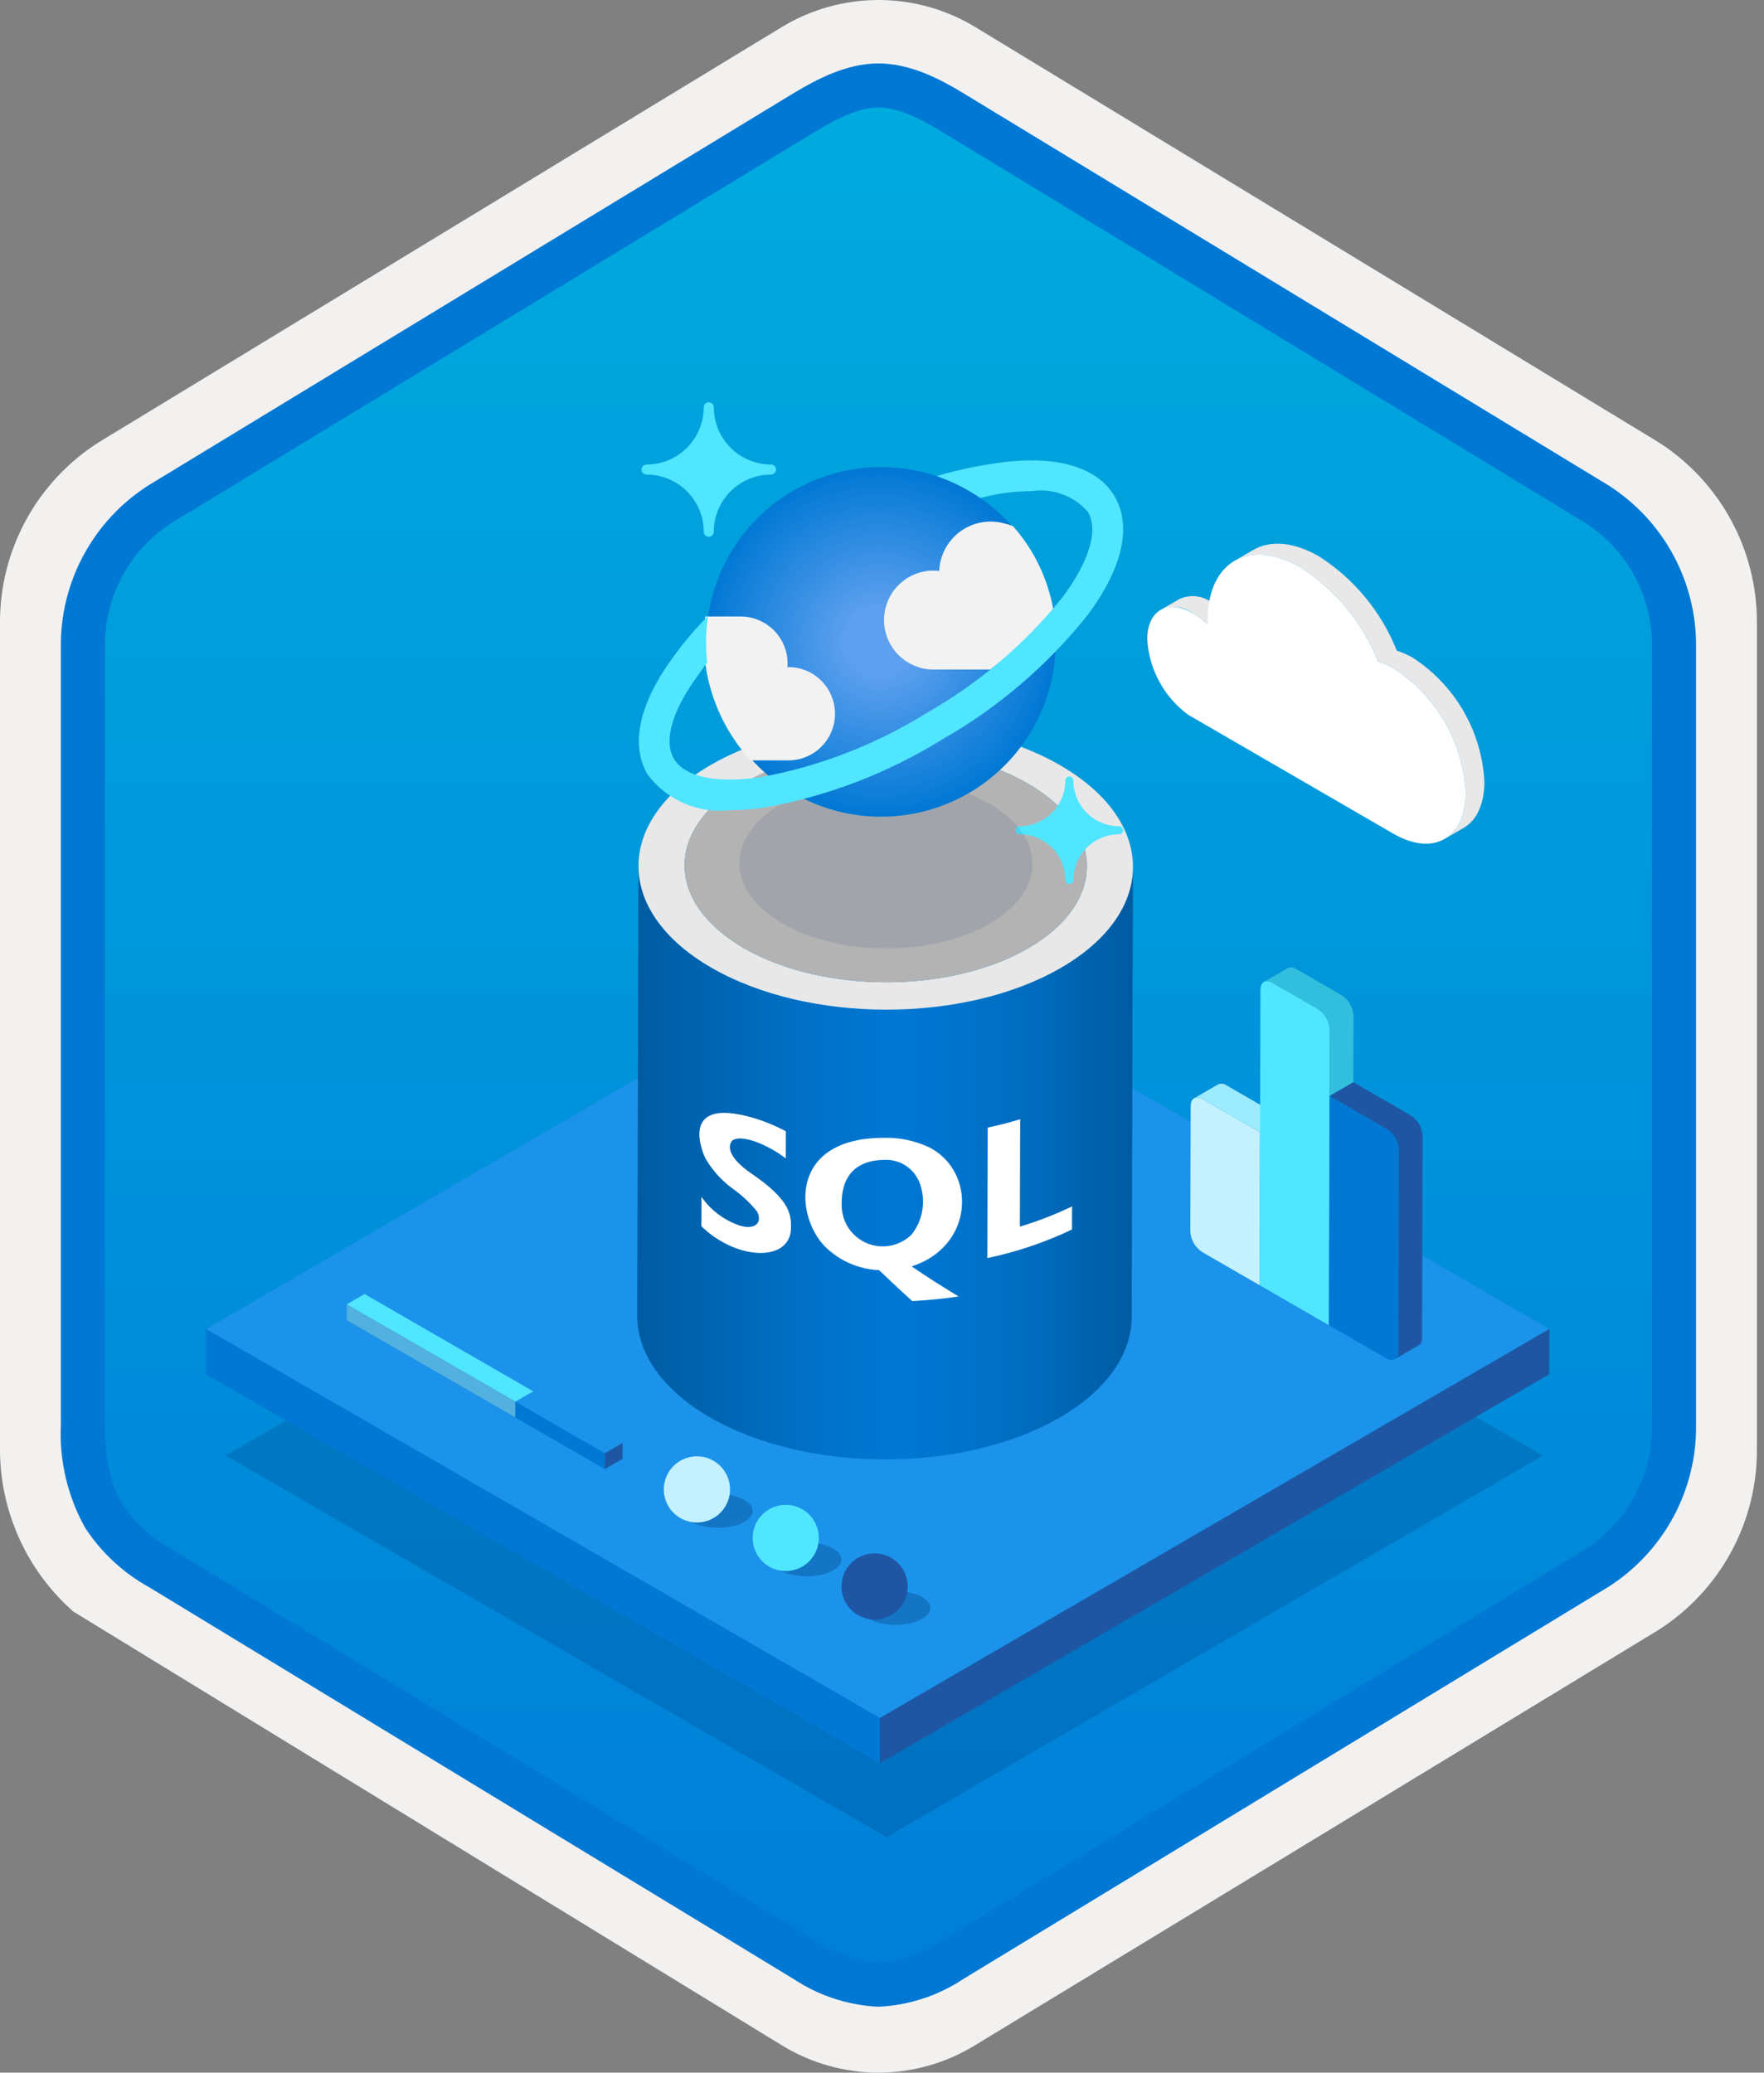 <svg width="160" height="188" viewBox="0 0 160 188" fill="none" xmlns="http://www.w3.org/2000/svg">
<rect x="0" y="0" width="160" height="188" fill="#808080" stroke="none"/>
<g clip-path="url(#clip0_370_1155)">
<path d="M79.678 188C82.759 187.994 85.78 187.141 88.408 185.534L150.384 147.874C153.165 146.11 155.449 143.665 157.019 140.771C158.589 137.876 159.394 134.628 159.356 131.336V56.621C159.392 53.328 158.587 50.081 157.017 47.187C155.447 44.293 153.163 41.848 150.384 40.083L88.408 2.423C85.775 0.838 82.759 0 79.686 0C76.612 0 73.596 0.838 70.963 2.423L8.988 40.098C6.205 41.86 3.918 44.305 2.345 47.199C0.772 50.093 -0.035 53.342 4.1431e-06 56.636V131.336C-0.019 134.119 0.556 136.874 1.686 139.418C2.816 141.962 4.474 144.236 6.552 146.089V146.115L70.963 185.549C73.588 187.149 76.603 187.996 79.678 188V188ZM80.326 6.952C82.278 6.952 84.755 8.165 86.465 9.209L147.222 46.403C150.974 48.688 153.09 55.284 153.09 60.035L152.458 131.336C152.458 136.087 149.259 140.355 145.506 142.64L85.11 179.021C81.676 181.109 78.885 181.109 75.451 179.021L14.243 142.549C10.49 140.265 7.472 136.072 7.472 131.336V57.688C7.504 55.323 8.113 53.001 9.246 50.925C10.379 48.848 12.001 47.079 13.972 45.771L74.548 9.209C76.258 8.165 78.374 6.952 80.326 6.952Z" fill="#F2F1F0"/>
<path fill-rule="evenodd" clip-rule="evenodd" d="M87.576 10.533C85.206 9.059 82.47 8.278 79.678 8.278C76.887 8.278 74.151 9.059 71.78 10.533L15.645 44.864C13.119 46.476 11.047 48.706 9.625 51.344C8.203 53.981 7.479 56.938 7.52 59.934V128.038C7.48 131.033 8.206 133.99 9.627 136.627C11.049 139.264 13.121 141.495 15.645 143.108L71.78 177.439C74.151 178.912 76.887 179.694 79.678 179.694C82.47 179.694 85.206 178.912 87.576 177.439L143.711 143.108C146.236 141.495 148.307 139.264 149.729 136.627C151.151 133.99 151.877 131.033 151.837 128.038V59.934C151.875 56.939 151.149 53.983 149.727 51.346C148.305 48.709 146.234 46.478 143.711 44.864L87.576 10.533Z" fill="url(#paint0_linear_370_1155)"/>
<path fill-rule="evenodd" clip-rule="evenodd" d="M79.678 9.754C81.362 9.754 83.244 10.62 85.311 11.878L143.777 47.42C145.668 48.634 147.218 50.311 148.278 52.292C149.339 54.273 149.875 56.492 149.837 58.739V129.218C149.875 131.464 149.339 133.684 148.278 135.664C147.218 137.645 145.668 139.322 143.777 140.536L85.312 176.078L85.311 176.079C83.641 177.218 81.696 177.889 79.678 178.022C77.661 177.889 75.716 177.218 74.046 176.079L74.045 176.078L15.582 140.538L15.58 140.537C13.792 139.573 12.267 138.186 11.138 136.497C10.161 134.894 9.52 132.679 9.52 129.218V58.739C9.482 56.492 10.018 54.273 11.079 52.292C12.139 50.311 13.688 48.634 15.58 47.421L74.037 11.883L74.041 11.881C76.124 10.628 77.985 9.754 79.678 9.754ZM87.391 8.461L145.855 44.003C148.333 45.573 150.368 47.751 151.765 50.331C153.162 52.911 153.876 55.806 153.837 58.739V129.218C153.876 132.151 153.162 135.046 151.765 137.626C150.368 140.205 148.333 142.384 145.855 143.955L87.39 179.496C85.096 181.021 82.43 181.894 79.678 182.022C76.926 181.894 74.261 181.021 71.967 179.496H71.966L13.502 143.954L13.499 143.953C11.164 142.66 9.181 140.814 7.723 138.579C6.128 135.725 5.365 132.482 5.52 129.218V58.739C5.481 55.805 6.194 52.911 7.592 50.331C8.989 47.751 11.024 45.572 13.502 44.002L71.967 8.461L71.975 8.456C74.066 7.198 76.773 5.754 79.678 5.754C82.564 5.754 85.282 7.177 87.391 8.461V8.461Z" fill="#0078D4"/>
<path opacity="0.2" d="M139.959 132.026L80.409 166.633L20.47 132.027L80.02 97.42L139.959 132.026Z" fill="#003067"/>
<path d="M140.532 120.546L79.81 155.834L18.698 120.551L79.42 85.263L140.532 120.546Z" fill="#1B93EB"/>
<path d="M140.532 120.546L140.52 124.652L79.798 159.94L79.81 155.834L140.532 120.546Z" fill="#1F56A3"/>
<path d="M79.81 155.834L79.798 159.94L18.686 124.657L18.698 120.551L79.81 155.834Z" fill="#0078D4"/>
<path opacity="0.3" d="M65.106 138.58C66.852 138.58 68.268 137.895 68.268 137.049C68.268 136.203 66.852 135.517 65.106 135.517C63.36 135.517 61.945 136.203 61.945 137.049C61.945 137.895 63.36 138.58 65.106 138.58Z" fill="#003067"/>
<path fill-rule="evenodd" clip-rule="evenodd" d="M66.215 135.098C66.215 135.691 66.039 136.272 65.709 136.766C65.379 137.259 64.91 137.644 64.362 137.871C63.813 138.099 63.209 138.158 62.627 138.042C62.045 137.926 61.51 137.64 61.09 137.221C60.67 136.801 60.384 136.266 60.268 135.683C60.152 135.101 60.212 134.497 60.439 133.949C60.666 133.4 61.051 132.931 61.545 132.601C62.038 132.271 62.619 132.095 63.213 132.095C64.009 132.095 64.773 132.411 65.336 132.975C65.899 133.538 66.215 134.301 66.215 135.098Z" fill="#C3F1FF"/>
<path fill-rule="evenodd" clip-rule="evenodd" d="M65.303 133.209L65.325 133.208C65.314 133.198 65.307 133.197 65.303 133.209Z" fill="#7CB65A"/>
<path opacity="0.3" d="M73.164 142.981C74.91 142.981 76.325 142.295 76.325 141.449C76.325 140.604 74.91 139.918 73.164 139.918C71.418 139.918 70.002 140.604 70.002 141.449C70.002 142.295 71.418 142.981 73.164 142.981Z" fill="#003067"/>
<path fill-rule="evenodd" clip-rule="evenodd" d="M74.272 139.498C74.272 140.092 74.096 140.673 73.766 141.166C73.437 141.66 72.968 142.045 72.419 142.272C71.871 142.499 71.267 142.559 70.684 142.443C70.102 142.327 69.567 142.041 69.147 141.621C68.727 141.201 68.441 140.666 68.325 140.084C68.21 139.502 68.269 138.898 68.496 138.349C68.724 137.801 69.108 137.332 69.602 137.002C70.096 136.672 70.676 136.496 71.27 136.496C72.066 136.496 72.83 136.812 73.393 137.375C73.956 137.938 74.272 138.702 74.272 139.498V139.498Z" fill="#50E6FF"/>
<path fill-rule="evenodd" clip-rule="evenodd" d="M73.361 137.61L73.382 137.609C73.372 137.599 73.364 137.598 73.361 137.61Z" fill="#7CB65A"/>
<path opacity="0.3" d="M81.221 147.382C82.967 147.382 84.383 146.696 84.383 145.85C84.383 145.004 82.967 144.319 81.221 144.319C79.475 144.319 78.06 145.004 78.06 145.85C78.06 146.696 79.475 147.382 81.221 147.382Z" fill="#003067"/>
<path fill-rule="evenodd" clip-rule="evenodd" d="M82.33 143.899C82.33 144.493 82.154 145.073 81.824 145.567C81.494 146.061 81.025 146.446 80.476 146.673C79.928 146.9 79.324 146.96 78.742 146.844C78.159 146.728 77.624 146.442 77.204 146.022C76.785 145.602 76.499 145.067 76.383 144.485C76.267 143.902 76.326 143.299 76.554 142.75C76.781 142.202 77.166 141.733 77.659 141.403C78.153 141.073 78.734 140.897 79.328 140.897C80.124 140.897 80.887 141.213 81.451 141.776C82.013 142.339 82.33 143.103 82.33 143.899Z" fill="#1F56A3"/>
<path fill-rule="evenodd" clip-rule="evenodd" d="M81.418 142.011L81.44 142.01C81.429 142 81.422 141.999 81.418 142.011Z" fill="#7CB65A"/>
<path d="M56.474 130.881L54.857 131.821L31.448 118.312L33.065 117.373L56.474 130.881Z" fill="#1B93EB"/>
<path d="M56.474 130.881L56.47 132.314L54.853 133.253L54.857 131.821L56.474 130.881Z" fill="#1F56A3"/>
<path d="M54.857 131.821L54.853 133.253L31.444 119.745L31.448 118.312L54.857 131.821Z" fill="#0078D4"/>
<path d="M46.737 127.135L48.368 126.204L33.065 117.373L31.448 118.312L46.737 127.135Z" fill="#50E6FF"/>
<path d="M46.737 127.135V128.57L31.444 119.745L31.448 118.312L46.737 127.135Z" fill="#53B1E0"/>
<path d="M106.959 54.344L105.261 55.331C105.73 55.113 106.25 55.025 106.765 55.075C107.281 55.126 107.773 55.313 108.192 55.617C108.682 55.905 109.136 56.25 109.542 56.646L111.24 55.66C110.834 55.263 110.38 54.918 109.89 54.631C109.472 54.326 108.979 54.139 108.464 54.089C107.948 54.038 107.429 54.127 106.959 54.344V54.344Z" fill="#E8E8E8"/>
<path d="M128.154 59.665C127.695 59.395 127.206 59.18 126.696 59.024C125.299 55.5 122.827 52.505 119.632 50.463C117.307 49.12 115.2 48.995 113.679 49.88L111.981 50.866C113.502 49.982 115.609 50.107 117.934 51.45C121.129 53.492 123.601 56.487 124.998 60.011C125.508 60.166 125.997 60.382 126.456 60.652C128.347 61.882 129.92 63.542 131.048 65.496C132.175 67.451 132.824 69.644 132.942 71.897C132.943 72.347 132.904 72.797 132.823 73.241C132.815 73.304 132.793 73.365 132.785 73.438C132.669 73.966 132.475 74.474 132.21 74.945C132.18 74.996 132.142 75.037 132.112 75.089C131.836 75.496 131.474 75.836 131.05 76.085L132.748 75.099C133.172 74.849 133.534 74.509 133.81 74.102C133.84 74.051 133.878 74.009 133.908 73.958C134.173 73.487 134.367 72.98 134.482 72.452C134.491 72.379 134.513 72.317 134.521 72.254C134.602 71.811 134.642 71.361 134.64 70.91C134.522 68.657 133.873 66.464 132.746 64.51C131.618 62.555 130.045 60.895 128.154 59.665Z" fill="#E8E8E8"/>
<path d="M117.934 51.45C121.129 53.491 123.6 56.487 124.998 60.011C125.508 60.166 125.997 60.382 126.456 60.652C128.347 61.882 129.92 63.542 131.048 65.496C132.175 67.451 132.824 69.644 132.942 71.896C132.943 72.347 132.904 72.797 132.823 73.241C132.815 73.304 132.793 73.365 132.784 73.438C132.669 73.966 132.475 74.474 132.21 74.945C132.18 74.996 132.142 75.037 132.112 75.089C130.984 76.725 128.847 77.046 126.405 75.636L107.758 64.826C106.675 64.026 105.782 62.997 105.143 61.813C104.504 60.628 104.133 59.317 104.059 57.973C104.066 55.357 105.92 54.305 108.192 55.617C108.682 55.905 109.135 56.25 109.542 56.646C109.534 56.51 109.535 56.383 109.535 56.251C109.55 50.926 113.309 48.779 117.934 51.45Z" fill="white"/>
<path d="M102.764 78.653L102.648 119.451C102.639 122.753 100.469 126.051 96.133 128.571C87.4 133.646 73.2 133.646 64.416 128.574C59.996 126.022 57.788 122.672 57.798 119.327L57.913 78.529C57.904 81.875 60.112 85.225 64.531 87.776C73.316 92.848 87.516 92.848 96.249 87.773C100.584 85.253 102.755 81.956 102.764 78.653Z" fill="url(#paint1_linear_370_1155)"/>
<path d="M96.145 69.405C87.361 64.333 73.161 64.333 64.434 69.405C55.701 74.48 55.747 82.705 64.531 87.776C73.316 92.848 87.515 92.848 96.249 87.773C104.976 82.701 104.93 74.476 96.145 69.405ZM93.285 86.002C86.179 90.132 74.624 90.132 67.476 86.005C60.327 81.877 60.29 75.185 67.396 71.055C74.498 66.928 86.053 66.928 93.201 71.055C100.349 75.182 100.387 81.875 93.285 86.002Z" fill="#E8E8E8"/>
<path d="M93.201 71.055C100.349 75.182 100.387 81.875 93.285 86.002C86.178 90.132 74.624 90.132 67.476 86.005C60.327 81.877 60.29 75.185 67.396 71.055C74.498 66.928 86.053 66.928 93.201 71.055Z" fill="#B3B3B3"/>
<path d="M80.091 103.208C71.631 103.24 72.05 110.248 74.858 113.101C76.169 114.38 77.906 115.131 79.736 115.209C81.726 117.096 81.726 117.096 82.747 118.016C84.159 117.942 85.563 117.802 86.944 117.596C84.974 116.385 84.564 116.133 82.684 114.87C88.339 113.053 88.597 106.342 84.332 104.094C83.01 103.462 81.556 103.158 80.091 103.208H80.091ZM92.534 101.521C91.575 101.811 90.593 102.064 89.589 102.28L89.556 114.115C92.209 113.56 94.787 112.69 97.234 111.523L97.24 109.426C95.713 110.162 94.13 110.776 92.506 111.26L92.534 101.521V101.521ZM80.112 105.214C80.826 105.156 81.538 105.335 82.139 105.723C82.74 106.111 83.197 106.687 83.438 107.36C83.715 108.129 83.792 108.956 83.661 109.762C83.531 110.569 83.197 111.33 82.692 111.972C82.171 112.489 81.509 112.841 80.788 112.983C80.068 113.125 79.322 113.051 78.643 112.77C77.965 112.489 77.385 112.014 76.975 111.404C76.566 110.795 76.346 110.078 76.343 109.343C76.259 105.791 78.668 105.231 80.112 105.214V105.214ZM68.356 101.407C61.22 99.308 63.941 104.987 63.972 105.046C64.609 106.158 65.48 107.12 66.525 107.865C67.326 108.44 68.047 109.121 68.668 109.887C69.207 110.941 68.433 111.576 67.107 111.169C65.697 110.694 64.476 109.78 63.623 108.561L63.616 111.225C66.881 114.396 71.744 114.475 71.747 111.357C71.748 110.257 71.749 108.889 68.195 106.473C65.424 104.59 66.261 103.499 66.531 103.377C67.594 102.895 70.008 104.077 71.27 105.078L71.277 102.614C70.346 102.115 69.368 101.71 68.356 101.407" fill="white"/>
<path d="M64.287 48.69C64.228 48.69 64.169 48.679 64.114 48.656C64.059 48.634 64.009 48.601 63.967 48.559C63.925 48.517 63.891 48.468 63.868 48.413C63.845 48.358 63.833 48.3 63.833 48.24V48.235C63.831 46.859 63.283 45.54 62.31 44.567C61.337 43.593 60.018 43.046 58.642 43.044C58.521 43.044 58.406 42.996 58.321 42.912C58.236 42.827 58.187 42.712 58.187 42.592V42.592C58.187 42.532 58.199 42.473 58.221 42.418C58.244 42.362 58.278 42.312 58.32 42.27C58.362 42.228 58.412 42.194 58.468 42.172C58.523 42.149 58.582 42.137 58.642 42.137C60.018 42.135 61.338 41.587 62.311 40.613C63.284 39.64 63.831 38.32 63.833 36.943C63.832 36.823 63.879 36.708 63.963 36.623C64.048 36.538 64.162 36.489 64.282 36.489H64.287C64.407 36.488 64.523 36.535 64.608 36.619C64.693 36.703 64.742 36.818 64.742 36.938V36.943C64.744 38.319 65.292 39.639 66.265 40.612C67.238 41.585 68.557 42.132 69.933 42.134C69.993 42.134 70.052 42.145 70.106 42.168C70.162 42.19 70.212 42.223 70.254 42.265C70.296 42.307 70.33 42.356 70.353 42.411C70.376 42.466 70.388 42.525 70.388 42.584V42.589C70.388 42.648 70.377 42.707 70.355 42.762C70.332 42.817 70.299 42.867 70.257 42.91C70.216 42.952 70.166 42.985 70.111 43.008C70.057 43.032 69.998 43.044 69.939 43.044H69.933C68.557 43.045 67.237 43.593 66.264 44.566C65.291 45.539 64.744 46.859 64.742 48.235C64.742 48.355 64.693 48.471 64.608 48.556C64.523 48.641 64.408 48.689 64.287 48.69V48.69Z" fill="#50E6FF"/>
<path d="M96.992 80.188C96.944 80.188 96.897 80.178 96.853 80.16C96.809 80.142 96.769 80.115 96.735 80.081C96.701 80.047 96.674 80.007 96.656 79.963C96.637 79.919 96.628 79.871 96.628 79.823V79.823C96.626 78.723 96.189 77.667 95.41 76.889C94.632 76.11 93.576 75.672 92.475 75.671C92.379 75.671 92.287 75.633 92.219 75.565C92.151 75.498 92.112 75.406 92.111 75.309V75.309C92.111 75.213 92.15 75.12 92.218 75.052C92.286 74.983 92.379 74.945 92.475 74.945V74.945C93.577 74.944 94.632 74.507 95.411 73.728C96.189 72.95 96.627 71.894 96.628 70.793C96.628 70.696 96.666 70.603 96.735 70.535C96.803 70.467 96.896 70.428 96.992 70.428V70.428C97.089 70.428 97.181 70.467 97.25 70.535C97.318 70.603 97.357 70.696 97.357 70.793C97.357 71.894 97.795 72.95 98.573 73.728C99.352 74.507 100.408 74.944 101.509 74.945C101.557 74.945 101.604 74.954 101.648 74.972C101.693 74.991 101.733 75.017 101.767 75.051C101.801 75.085 101.828 75.125 101.846 75.169C101.864 75.213 101.874 75.261 101.874 75.309C101.874 75.357 101.865 75.404 101.846 75.448C101.828 75.493 101.801 75.533 101.768 75.567C101.734 75.6 101.694 75.627 101.65 75.646C101.605 75.664 101.558 75.674 101.51 75.674H101.509C100.408 75.675 99.353 76.113 98.574 76.891C97.796 77.67 97.358 78.725 97.357 79.826C97.356 79.922 97.317 80.014 97.249 80.082C97.181 80.15 97.088 80.188 96.992 80.188V80.188Z" fill="#50E6FF"/>
<path opacity="0.1" d="M89.724 72.891C94.93 75.896 94.957 80.77 89.785 83.776C84.613 86.781 76.199 86.781 70.994 83.776C65.78 80.766 65.753 75.892 70.925 72.887C76.097 69.881 84.511 69.881 89.724 72.891Z" fill="#003067"/>
<path d="M95.333 54.54C96.062 57.59 95.87 60.788 94.781 63.73C93.692 66.671 91.756 69.223 89.216 71.064C86.677 72.905 83.649 73.951 80.515 74.07C77.381 74.19 74.282 73.378 71.609 71.736C68.937 70.094 66.811 67.697 65.501 64.847C64.192 61.998 63.756 58.824 64.25 55.726C64.744 52.629 66.146 49.748 68.277 47.447C70.409 45.147 73.175 43.53 76.225 42.801H76.225C80.316 41.824 84.627 42.511 88.21 44.713C91.794 46.914 94.356 50.449 95.333 54.54V54.54Z" fill="url(#paint2_radial_370_1155)"/>
<path d="M71.406 68.971C72.526 68.997 73.611 68.578 74.423 67.806C75.234 67.033 75.706 65.971 75.736 64.85C75.765 63.73 75.349 62.645 74.579 61.831C73.809 61.017 72.748 60.542 71.628 60.509C71.558 60.507 71.489 60.507 71.419 60.509C71.432 60.389 71.438 60.268 71.437 60.147C71.427 59.018 70.969 57.939 70.165 57.146C69.36 56.354 68.275 55.913 67.145 55.92H63.972C63.662 58.264 63.87 60.648 64.582 62.903C65.294 65.159 66.493 67.23 68.094 68.971H71.406Z" fill="#F2F2F2"/>
<path d="M95.53 55.276C95.533 55.237 95.527 55.198 95.512 55.163C95.001 52.398 93.744 49.825 91.879 47.721C91.637 47.623 91.387 47.545 91.132 47.488C90.453 47.294 89.739 47.257 89.043 47.38C88.348 47.502 87.689 47.78 87.117 48.194C86.545 48.608 86.074 49.146 85.74 49.768C85.406 50.39 85.218 51.08 85.189 51.785C85.017 51.766 84.845 51.754 84.672 51.752C83.614 51.752 82.589 52.126 81.78 52.807C80.971 53.489 80.428 54.435 80.249 55.478C80.069 56.521 80.264 57.594 80.798 58.508C81.333 59.421 82.173 60.116 83.171 60.47C83.616 60.644 84.091 60.732 84.569 60.728H89.814C91.92 59.134 93.838 57.305 95.53 55.276V55.276Z" fill="#F2F2F2"/>
<path d="M101.075 44.984C99.45 42.279 95.648 41.225 90.339 42.016C88.519 42.273 86.721 42.664 84.959 43.183C86.357 43.666 87.685 44.333 88.907 45.165C89.53 45.028 90.155 44.866 90.755 44.775C91.698 44.628 92.65 44.551 93.605 44.545C94.538 44.411 95.49 44.511 96.374 44.839C97.258 45.166 98.046 45.709 98.667 46.419V46.419C99.656 48.067 98.822 50.886 96.377 54.17C92.98 58.399 88.817 61.95 84.106 64.638C79.501 67.512 74.396 69.495 69.057 70.483C65.016 71.087 62.127 70.483 61.138 68.839C60.148 67.196 60.983 64.369 63.427 61.1C63.729 60.695 63.804 60.496 64.148 60.087C63.986 58.687 64.009 57.271 64.215 55.876C63.117 56.977 62.106 58.162 61.192 59.421C57.99 63.702 57.122 67.552 58.745 70.258C59.602 71.405 60.745 72.306 62.06 72.873C63.375 73.439 64.816 73.65 66.238 73.485C67.321 73.479 68.401 73.393 69.471 73.227C75.169 72.187 80.621 70.083 85.54 67.025C90.565 64.15 95.001 60.352 98.618 55.832C101.829 51.54 102.697 47.692 101.075 44.984Z" fill="#50E6FF"/>
<path d="M114.29 102.696L114.251 116.576L109.045 113.57C108.731 113.365 108.47 113.089 108.282 112.765C108.095 112.44 107.987 112.076 107.966 111.702L107.998 100.309C108 99.626 108.489 99.347 109.084 99.691L114.29 102.696Z" fill="#C3F1FF"/>
<path d="M111.237 98.44C111.127 98.36 110.997 98.311 110.862 98.299C110.727 98.286 110.591 98.309 110.468 98.367L108.315 99.617C108.438 99.56 108.575 99.536 108.71 99.549C108.845 99.562 108.974 99.611 109.084 99.691L114.29 102.696L116.442 101.446L111.237 98.44Z" fill="#9CEBFF"/>
<path d="M119.536 91.52C119.85 91.725 120.111 92.001 120.298 92.325C120.486 92.65 120.594 93.014 120.615 93.388L120.598 99.415L120.539 120.206L114.251 116.576L114.327 89.758C114.329 89.075 114.818 88.796 115.412 89.139L119.536 91.52Z" fill="#50E6FF"/>
<path d="M121.688 90.269L117.565 87.888C117.455 87.809 117.325 87.76 117.19 87.747C117.055 87.734 116.919 87.758 116.796 87.815L114.643 89.066C114.766 89.008 114.903 88.985 115.038 88.998C115.173 89.011 115.302 89.059 115.412 89.139L119.536 91.52C119.85 91.725 120.111 92.001 120.298 92.325C120.486 92.65 120.594 93.014 120.615 93.388L120.597 99.415L122.75 98.164L122.767 92.137C122.746 91.763 122.638 91.399 122.451 91.075C122.263 90.75 122.002 90.474 121.688 90.269V90.269Z" fill="#32BEDD"/>
<path d="M125.803 102.421C126.117 102.626 126.378 102.901 126.566 103.226C126.753 103.551 126.861 103.915 126.882 104.289L126.83 122.593C126.828 123.276 126.339 123.555 125.744 123.212L120.539 120.206L120.598 99.415L125.803 102.421Z" fill="#0078D4"/>
<path d="M127.956 101.17L122.75 98.164L120.597 99.415L125.803 102.421C126.117 102.626 126.378 102.901 126.566 103.226C126.753 103.55 126.862 103.915 126.882 104.289L126.83 122.593C126.843 122.726 126.821 122.86 126.765 122.982C126.71 123.103 126.623 123.208 126.513 123.285L128.666 122.034C128.775 121.957 128.862 121.853 128.918 121.731C128.973 121.61 128.996 121.475 128.982 121.342L129.034 103.038C129.014 102.664 128.905 102.3 128.718 101.975C128.531 101.651 128.27 101.375 127.956 101.17V101.17Z" fill="#1F56A3"/>
</g>
<defs>
<linearGradient id="paint0_linear_370_1155" x1="79.678" y1="8.278" x2="79.678" y2="179.694" gradientUnits="userSpaceOnUse">
<stop stop-color="#00ABDE"/>
<stop offset="1" stop-color="#007ED8"/>
</linearGradient>
<linearGradient id="paint1_linear_370_1155" x1="57.798" y1="105.453" x2="102.764" y2="105.453" gradientUnits="userSpaceOnUse">
<stop stop-color="#005BA1"/>
<stop offset="0.07" stop-color="#0060A9"/>
<stop offset="0.36" stop-color="#0071C8"/>
<stop offset="0.52" stop-color="#0078D4"/>
<stop offset="0.64" stop-color="#0074CD"/>
<stop offset="0.82" stop-color="#006ABB"/>
<stop offset="1" stop-color="#005BA1"/>
</linearGradient>
<radialGradient id="paint2_radial_370_1155" cx="0" cy="0" r="1" gradientUnits="userSpaceOnUse" gradientTransform="translate(79.788 58.224) scale(15.941 15.803)">
<stop offset="0.183" stop-color="#5EA0EF"/>
<stop offset="1" stop-color="#0078D4"/>
</radialGradient>
<clipPath id="clip0_370_1155">
<rect width="159.356" height="188" fill="white"/>
</clipPath>
</defs>
</svg>
